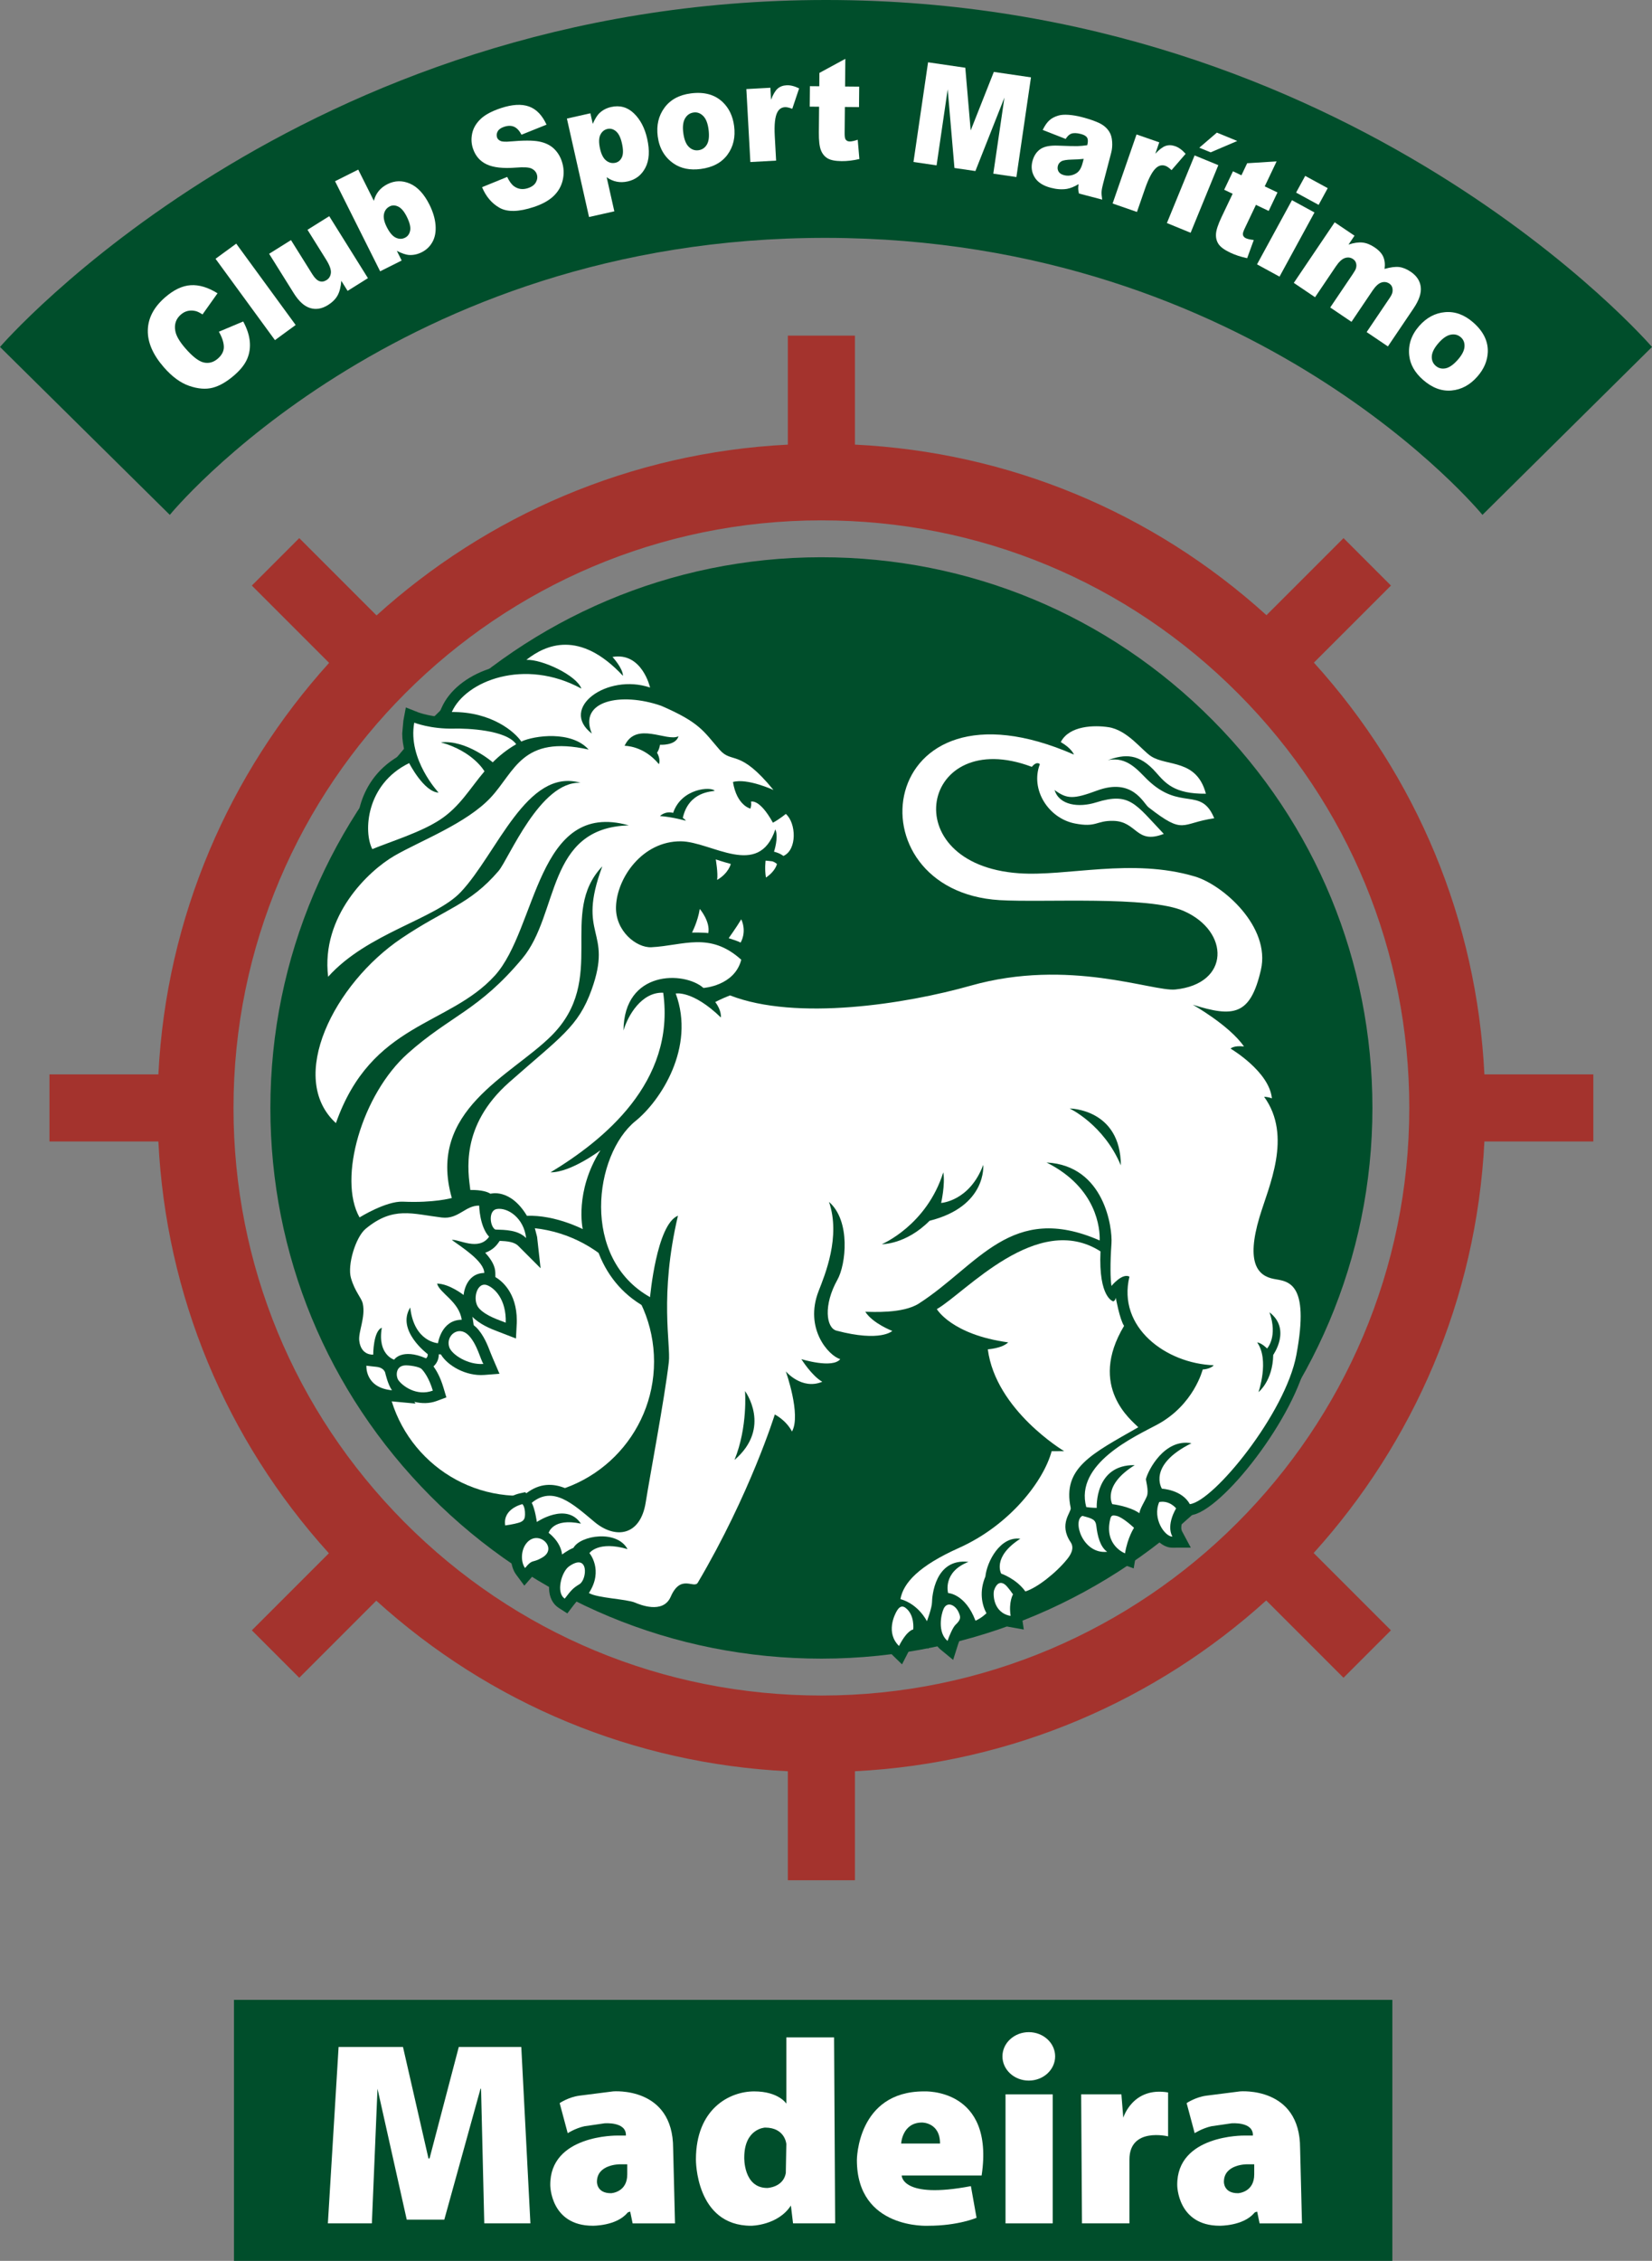 <?xml version="1.0" encoding="utf-8"?>
<!-- Generator: Adobe Illustrator 13.0.2, SVG Export Plug-In . SVG Version: 6.00 Build 14948)  -->
<!DOCTYPE svg PUBLIC "-//W3C//DTD SVG 1.0//EN" "http://www.w3.org/TR/2001/REC-SVG-20010904/DTD/svg10.dtd">
<svg version="1.0" id="Ebene_1" xmlns="http://www.w3.org/2000/svg" xmlns:xlink="http://www.w3.org/1999/xlink" x="0px" y="0px"
	 width="410.298px" height="561.259px" viewBox="0 0 410.298 561.259" enable-background="new 0 0 410.298 561.259"
	 xml:space="preserve">
<rect x="0" y="0" width="410.298" height="561.259" fill="#808080" stroke="none"/>
<path fill-rule="evenodd" clip-rule="evenodd" fill="#004E2B" d="M67.153,275.104c-0.029-75.379,61.336-136.733,136.796-136.768
	c36.782-0.015,71.303,14.341,97.21,40.425c25.585,25.761,39.683,59.934,39.7,96.223c0.026,75.379-61.339,136.733-136.799,136.768
	c-36.781,0.015-71.303-14.341-97.21-40.424C81.267,345.564,67.167,311.395,67.153,275.104L67.153,275.104z"/>
<polygon fill-rule="evenodd" clip-rule="evenodd" fill="#004E2B" points="345.81,561.259 345.81,496.46 58.11,496.46 58.11,561.259 
	345.81,561.259 "/>
<path fill-rule="evenodd" clip-rule="evenodd" fill="#004E2B" d="M205.217,59.051C98.421,58.916,42.174,127.816,42.174,127.816
	L0,86.134C0,86.134,74.297-0.041,205.217,0c130.919,0.042,205.081,86.134,205.081,86.134l-42.108,41.682
	C368.19,127.816,312.01,59.187,205.217,59.051L205.217,59.051z"/>
<path fill-rule="evenodd" clip-rule="evenodd" fill="#FFFFFF" d="M162.442,338.017c0-18.401-14.917-33.319-33.319-33.319
	c-18.401,0-33.319,14.918-33.319,33.319s14.918,33.319,33.319,33.319C147.526,371.336,162.442,356.418,162.442,338.017
	L162.442,338.017z"/>
<path fill-rule="evenodd" clip-rule="evenodd" fill="#004E2B" d="M129.029,161.656c0,0-4.541,3.599-4.632,3.671
	c-0.022-0.018-0.237,0.028-0.237,0.028l-2.723,0.69c-5.593,1.897-9.87,5.396-11.735,9.598c0,0-0.791,1.781-1.008,2.272
	c-2.93-0.366-4.774-1.061-4.792-1.068l-3.105-1.223l-0.614,3.275c0,0.003-0.287,3.171-0.287,3.171c0,1.501,0.236,3.057,0.687,4.819
	c-0.075,0.035-0.164,0.081-0.164,0.081c-6.605,3.209-9.458,8.353-10.689,12.101c-0.697,2.124-1.052,4.307-1.052,6.483
	c0,2.499,0.495,4.872,1.358,6.516c0,0,1.008,1.915,1.062,2.019c-4.787,4.198-12.543,12.896-12.543,25.223l0.214,3.502l0.732,6.004
	l4.042-4.501c0.841-0.938,1.827-1.852,2.949-2.786c-6.193,7.459-10.25,15.911-10.799,23.313l-0.069,1.843
	c0,5.694,2.058,10.586,5.95,14.15l3.067,2.808l1.381-3.923c1.745-4.958,4.094-9.037,7.056-12.586
	c-5.174,7.696-8.555,17.438-8.555,25.854c0,4.225,0.801,7.784,2.379,10.579c0,0,0.461,0.82,0.64,1.137
	c-2.008,2.877-3.335,7.321-3.335,10.758c0,0.952,0.101,1.819,0.313,2.558c0.687,2.358,1.605,3.905,2.276,5.033l0.665,1.274
	c0.056,0.281,0.081,0.586,0.081,0.905c0,1.075-0.278,2.32-0.548,3.536c-0.281,1.26-0.543,2.432-0.543,3.586
	c0,0.272,0.015,0.545,0.045,0.814c0.205,1.699,0.87,3.056,1.91,4.096c-0.026,0.264-0.145,1.538-0.145,1.538
	c-0.01,0.132-0.016,0.275-0.016,0.425c0,2.528,1.522,7.96,8.855,8.637l6.12,0.568c0,0-0.16-0.217-0.318-0.431
	c1.868,0.437,3.729,0.457,5.544-0.208l2.421-0.894l-0.741-2.47c-0.763-2.558-1.714-4.187-2.457-5.227
	c0.823-0.75,1.308-1.79,1.308-2.895c0,0-0.009-0.079-0.012-0.103c0.226,0.009,0.372,0.018,0.536,0.023
	c1.641,2.78,6.22,5.446,10.781,5.098l3.775-0.29l-1.708-3.97l-0.521-1.269c-0.661-1.737-1.667-4.383-3.529-6.272
	c-0.001,0-0.445-0.384-0.649-0.56c-0.041-0.278-0.256-1.743-0.256-1.743s-0.041-0.146-0.101-0.354
	c1.881,1.898,4.532,2.988,6.362,3.671l4.494,1.737l0.199-3.838c0.006-0.199,0.01-0.398,0.01-0.589c0-7.008-3.812-9.935-5.325-10.825
	c-0.003-0.331-0.013-1.069-0.013-1.069c-0.022-1.605-0.917-3.24-2.512-4.963c1.285-0.469,2.372-1.213,3.205-2.391
	c0,0,0.242-0.337,0.401-0.565c1.86,0.079,3.605,0.249,4.608,1.251l5.539,5.543l-0.864-7.787c0,0-0.387-1.491-0.624-2.402
	c5.439,0.331,10.474,2.81,10.692,2.921c0,0,4.601,2.379,4.853,2.508c2.13,6.179,6.127,11.168,11.791,14.332
	c0,0,2.477,1.392,2.862,1.605c0.021,0.51,0.286,7.137,0.286,7.137l0.126,4.729c-0.706,6.021-2.566,16.547-4.062,25.005l-1.657,9.609
	c-0.422,2.678-1.422,4.441-2.82,4.963c-1.449,0.548-3.476-0.103-5.424-1.734l-0.778-0.653c-5.032-4.23-11.278-9.413-17.906-4.374
	c-0.073-0.059-0.322-0.255-0.322-0.255l-1.271,0.281c-2.574,0.568-7.225,3.053-6.387,8.394l0.415,2.648l2.656-0.349
	c1.412-0.185,2.725-0.48,3.68-0.768c-0.199,0.167-0.48,0.255-0.652,0.445c-1.355,1.509-1.95,3.507-1.95,5.405
	c0,1.685,0.469,3.29,1.288,4.395l2.035,2.748c0,0,2.502-2.874,2.503-2.874s0.639-0.642,0.639-0.642l2.804-1.166
	c0.038-0.021,0.866-0.771,1.362-1.228c0.092,0.088,0.196,0.185,0.196,0.185s0.286,0.164,0.565,0.331
	c-1.144,1.635-1.929,3.894-1.929,5.915c0,0.059,0,0.114,0.001,0.17c0.044,2.156,0.902,3.873,2.414,4.84l2.127,1.359l1.532-2.007
	c0,0,0.769-0.952,1.166-1.444c0.419,0.252,1.232,0.741,1.232,0.741c1.542,0.929,4.015,1.324,7.611,1.813
	c1.522,0.208,3.605,0.489,4.192,0.741c5.922,2.514,10.579,1.436,12.458-2.889c0.763-1.767,0.981-1.729,2.023-1.553
	c0.891,0.152,3.253,0.551,4.553-1.646c9.76-16.541,15.696-31.863,18.029-38.408c0.274,0.378,0.551,0.759,0.551,0.759l2.332,4.488
	l2.495-4.4c0.728-1.28,1.097-3.015,1.097-5.159c0-1.597-0.245-3.434-0.694-5.613c2.01,0.466,3.921,0.387,5.799-0.398l5.169-2.168
	c0,0-3.138-1.772-4.132-2.338c1.981-0.196,3.575-0.765,4.504-1.922l2.59-3.223l-3.971-1.14c-0.31-0.088-1.054-0.75-1.843-1.652
	c12.734,3.196,15.945-0.68,16.267-1.143l1.995-2.874c0,0-2.306-0.888-2.88-1.11c2.763-0.384,5.071-1.014,6.715-2.074
	c0,0,0.129-0.088,0.24-0.164c0.17,0.296,0.352,0.609,0.352,0.609c0.026,0.05,2.938,4.904,12.179,7.869
	c0.044,0.352,0.138,1.084,0.138,1.084c1.485,11.446,10.512,20.016,15.932,24.217c0,0.003-0.006,0.026-0.006,0.026
	c-1.857,6.932-10.028,17.077-21.516,22.219c-9.993,4.474-15.103,9.152-16.087,14.725l-0.302,1.717
	c0.012-0.097-0.138,0.103-0.138,0.103c-0.844,1.33-1.743,3.612-1.743,6.026c0,2.449,0.879,4.547,2.613,6.237l2.669,2.599
	l1.696-3.316c1.087-2.13,1.819-2.675,1.916-2.739c0.469-0.1,1.271-0.272,1.271-0.272s0.129-0.416,0.152-0.483
	c0.442,0.905,1.456,2.968,1.456,2.968s0.759-1.98,1.099-2.859c0.445,1.195,1.055,2.247,1.966,3l3.141,2.59l1.23-3.876
	c0.352-1.119,1.081-2.631,1.318-2.912c-0.021,0.023,0.413-0.516,0.794-0.987c0.22,0.58,0.633,1.682,0.633,1.682l2.625-1.102
	c1.916-0.8,3.431-2.262,3.595-2.423c0,0,0.091-0.085,0.17-0.167c0.999,0.791,2.133,1.348,3.425,1.576l3.759,0.665l-0.563-3.776
	c-0.076-0.527-0.111-0.999-0.111-1.409c0-0.548,0.094-0.791,0.164-1.131c0.05-0.015,1.679-0.501,1.679-0.501
	c3.721-1.113,8.994-5.505,11.745-8.936c0.776-0.97,1.251-1.937,1.547-2.892c1.415,1.228,3.563,2.417,6.548,2.083
	c0,0,1.954-0.217,2.186-0.243c0.226,0.108,0.976,0.475,0.976,0.475l3.123,1.163l0.548-3.284c0.545-3.272,1.808-5.247,1.816-5.268
	c0,0,0.284-0.425,0.51-0.768c0.012,0.009,0.674,0.469,0.674,0.469s0.188-1.424,0.272-2.071c0.287,0.894,0.445,1.834,0.97,2.628
	c1.33,2.007,3.085,3.155,4.822,3.149l4.57-0.012l-2.156-4.031c-0.624-1.169,0.313-3.404,0.838-4.248l-0.158,0.393l1.538-0.176
	c7.559-0.855,26.077-24.463,28.849-39.246c0.753-4.002,1.119-7.301,1.119-10.084c0-3.709-0.662-6.463-2.019-8.414
	c-1.91-2.745-4.582-3.205-6.354-3.51l-0.519-0.091c-1.395-0.267-1.887-0.794-2.18-1.277c-0.419-0.688-0.633-1.72-0.633-3.053
	c0-1.934,0.454-4.459,1.359-7.5l1.151-3.545c1.562-4.626,3.507-10.389,3.507-16.222c0-2.875-0.545-5.666-1.617-8.294
	c0.032,0.195,0.152-2.43,0.152-2.43c-0.305-3.155-2.071-6.281-5.118-9.363c0.035,0.006,1.181,0.144,1.181,0.144l-3.472-5.021
	c-1.031-1.491-2.569-3.069-4.535-4.765c1.031-0.193,2.033-0.393,2.789-0.826c3.047-1.745,4.951-5.109,6.363-11.254l0.413-3.608
	c0-11.49-11.988-20.821-18.694-22.818c-10.603-3.154-21.19-2.247-30.536-1.449c-4.992,0.426-9.703,0.828-13.767,0.539
	c-8.974-0.633-15.311-4.187-17.382-9.753c-1.324-3.548-0.536-7.355,2.054-9.93c3.627-3.611,9.814-4.141,17.004-1.528
	c-0.018,0.113-0.067,0.423-0.067,0.423c0,2.275,0.601,4.564,1.737,6.617c2.065,3.731,5.728,6.438,9.8,7.244
	c3.832,0.759,5.566,0.264,7.096-0.174c0.006-0.001,2.959-0.419,2.959-0.419c1.623,0.04,2.405,0.655,3.592,1.585
	c1.813,1.427,4.553,3.583,9.99,1.462l3.779-1.474c0,0-0.527-0.565-0.542-0.579c1.315,0.041,2.602-0.211,4.037-0.621l7.825-1.758
	l-1.017-3.023c-0.369-0.905-0.861-1.633-1.365-2.366c0.155-0.001,0.311-0.001,0.311-0.001l-0.908-3.417
	c-2.007-7.557-7.324-8.804-11.203-9.715c-1.403-0.328-2.728-0.639-3.574-1.182l-2.027-1.784c-2.309-2.197-5.487-5.219-9.636-5.848
	c-5.092-0.771-11.405,0.083-14.241,4.591c-14.121-4.679-26.001-3.447-33.454,3.523c-6.214,5.81-8.288,14.965-5.276,23.326
	c3.551,9.869,13.025,16.207,25.345,16.957c0.021,0,13.189,0.154,13.189,0.154c11.019-0.056,26.086-0.132,31.664,2.336
	c5.188,2.297,7.072,6.116,6.63,8.881c-0.454,2.877-3.428,4.872-7.945,5.336c-1.131,0.116-3.976-0.437-6.984-1.02
	c-9.721-1.881-25.983-5.029-44.294,0.154c-18.337,5.19-43.024,7.972-57.415,2.703c1.866-1.529,3.215-3.434,3.828-5.807l0.416-1.611
	l-1.236-1.115c0,0-0.126-0.107-0.25-0.212c0.221-0.192,0.442-0.384,0.442-0.384c0.633-0.943,1.31-2.625,1.31-4.667
	c0-1.188-0.23-2.496-0.832-3.853l-2.027-4.553c0,0-5.183,7.764-5.906,8.846c0.013-0.188,0.054-0.376,0.054-0.561
	c0-3.519-2.522-6.595-2.845-6.971c0,0-0.398-0.467-0.557-0.653c0.113-0.066,4.144-2.383,4.144-2.383
	c3.757-2.162,4.616-5.355,4.701-5.713c0,0,0.026-0.107,0.048-0.198c1.135,0.029,2.139-0.126,3.108-0.349
	c-0.016,0.311-0.038,0.601-0.038,0.964c0,0.85,0.057,1.819,0.231,2.799l0.732,4.119l3.489-2.309c3.259-2.156,3.857-4.84,3.913-5.137
	l0.007,0.012c2.177-0.957,3.667-3.13,4.09-5.962c0.519-3.483-0.636-7.216-2.807-9.079l-1.598-1.37l-1.932,1.332
	c0,0-0.407,0.278-0.725,0.494c-0.469-0.649-0.935-1.228-1.396-1.72c0.04-0.044,0.208-0.234,0.208-0.234l2.947-3.817l-0.229-0.281
	c-5.919-7.239-9.097-8.205-11.417-8.911c-1.044-0.316-1.395-0.423-2.039-1.165l-1.403-1.651c-3.07-3.659-5.102-6.078-14.033-9.945
	c-0.031-0.012-0.605-0.167-0.655-0.18c-0.101-0.441-0.549-2.442-0.549-2.442c-0.883-3.946-4.629-11.049-12.475-9.702
	c0,0-1.088,0.186-1.315,0.226C141.236,154.771,133.729,157.931,129.029,161.656L129.029,161.656z M157.976,230.618
	c-0.872-0.853-2.32-2.691-2.24-5.429c0.17-5.716,5.332-13.649,13.352-13.583c1.578,0.012,3.587,0.595,5.84,1.299
	c0.051,0.334,0.136,0.902,0.136,0.902c0.223,1.308,0.365,2.77,0.365,3.63c0,0.23-0.01,0.417-0.032,0.546
	c0,0-0.639,3.812-0.743,4.424c-0.942-1.106-2.641-3.1-2.641-3.1l-0.93,5.905c-0.4,2.54-1.518,4.764-1.645,5.008
	c0,0-0.523,0.989-0.684,1.296c-0.375,0.054-1.932,0.278-1.932,0.278l-5.208,0.612C160.595,232.458,159.119,231.738,157.976,230.618
	L157.976,230.618z"/>
<path fill-rule="evenodd" clip-rule="evenodd" fill="#FFFFFF" d="M120.324,191.484c-3.618,4.261-6.101,8.761-11.038,12.006
	c-4.796,3.154-12.309,5.439-16.816,7.299c-2.219-4.222-1.646-16.102,9.151-21.35c0,0,3.658,7.182,7.308,7.324
	c0,0-7.73-8.229-6.042-17.364c0,0,4.037,1.62,9.907,1.478c3.083-0.075,12.88,0.286,15.412,3.872
	c-2.35,1.365-4.222,2.892-5.827,4.496c0,0-6.508-5.648-12.895-4.957C117.587,186.53,120.324,191.484,120.324,191.484
	L120.324,191.484z"/>
<path fill-rule="evenodd" clip-rule="evenodd" fill="#FFFFFF" d="M232.674,324.983c7.093-4.061,24.935-24.384,40.646-14.332
	c-0.519,11.631,3.199,12.419,3.199,12.419c0.577-0.287,0.601-0.926,0.601-0.926s0.979,5.435,2.06,7.002
	c-9.097,15.179,1.995,23.552,3.533,25.166c-11.558,6.615-18.896,10.072-16.79,20.016c0.226,1.055-3.085,3.973-0.012,8.52
	c1.096,1.623-0.217,3.393-0.858,4.198c-2.698,3.363-7.494,7.157-10.392,8.021c-2.253-3.155-5.997-4.424-5.997-4.424
	s-2.341-4.099,4.746-8.654c-5.01-0.668-8.303,5.701-8.675,9.381c-1.559,3.691-0.891,6.999,0.267,9.114c0,0-1.254,1.233-2.73,1.849
	c-2.531-6.697-6.797-6.867-6.797-6.867s-1.459-5.2,5.063-7.731c-8.382-0.973-9.047,8.651-9.062,10.04
	c-0.012,1.389-1.266,4.69-1.266,4.69s-1.989-4.184-6.571-5.496c0.718-4.055,4.635-8.271,14.505-12.688
	c12.785-5.725,21.1-16.749,23.048-24.023c1.474-0.021,3.094-0.021,3.094-0.021s-16.98-10.116-18.949-25.277
	c0,0,3.492-0.199,5.063-1.717C236.331,331.323,232.674,324.983,232.674,324.983L232.674,324.983z"/>
<path fill-rule="evenodd" clip-rule="evenodd" fill="#FFFFFF" d="M177.776,213.353c0,0,0.598,3.501,0.333,5.084
	c2.846-1.636,3.397-3.962,3.397-3.962C179.416,213.902,177.776,213.353,177.776,213.353L177.776,213.353z"/>
<path fill-rule="evenodd" clip-rule="evenodd" fill="#FFFFFF" d="M190.15,213.652c0,0,0.967,0.073,1.616,0.163
	c0.639,0.16,1.203,0.661,1.203,0.661s-0.349,1.79-2.733,3.369C189.864,215.764,190.15,213.652,190.15,213.652L190.15,213.652z"/>
<path fill-rule="evenodd" clip-rule="evenodd" fill="#FFFFFF" d="M171.866,231.507c0,0,3.221-0.038,4.044,0.142
	c0.571-2.861-2.111-6.01-2.111-6.01C173.298,228.823,171.866,231.507,171.866,231.507L171.866,231.507z"/>
<path fill-rule="evenodd" clip-rule="evenodd" fill="#FFFFFF" d="M180.974,232.904c0,0,2.665,0.822,2.95,1.107
	c0,0,1.646-2.505,0.18-5.796C182.852,230.291,180.974,232.904,180.974,232.904L180.974,232.904z"/>
<path fill-rule="evenodd" clip-rule="evenodd" fill="#FFFFFF" d="M119.01,299.29c-3.498-0.05-5.145,3.457-9.294,2.956
	c-7.327-0.885-12.064-2.865-18.892,2.792c-2.505,2.074-4.589,9.018-3.662,12.217c1.015,3.495,2.634,4.913,2.946,6.39
	c0.716,3.363-1.151,6.952-0.88,9.199c0.451,3.753,3.466,3.437,3.466,3.437s-0.009-5.839,2.133-6.674
	c-1.14,6.703,3.063,7.928,3.063,7.928s1.879-2.941,7.929-0.331c0.535-0.466,0.4-1.055,0.4-1.055s-7.881-5.851-4.332-11.561
	c0.959,8.572,6.899,8.859,6.899,8.859s0.787-5.798,5.893-5.818c-0.669-4.559-5.464-6.563-6.129-8.985
	c3.098,0.062,6.595,2.839,6.595,2.839s0.368-5.353,5.131-5.481c-0.041-2.877-5.48-6.313-8.063-8.191
	c1.652-0.267,6.662,2.88,9.262-0.791C119.09,304.463,119.01,299.29,119.01,299.29L119.01,299.29z"/>
<path fill-rule="evenodd" clip-rule="evenodd" fill="#FFFFFF" d="M91.002,339.028c0,0-0.429,5.476,6.353,6.103
	c-1.022-1.38-1.666-4.277-1.666-4.277s-0.215-1.324-2.183-1.538C92.647,339.245,91.002,339.028,91.002,339.028L91.002,339.028z"/>
<path fill-rule="evenodd" clip-rule="evenodd" fill="#FFFFFF" d="M104.706,339.851c-0.608-0.606-3.146-0.967-4.15-0.894
	c-2.398,0.179-2.228,2.751-1.646,3.612c0.967,1.433,4.509,4.151,8.588,2.648C106.567,342.107,105.315,340.46,104.706,339.851
	L104.706,339.851z"/>
<path fill-rule="evenodd" clip-rule="evenodd" fill="#FFFFFF" d="M111.576,334.414c0.608,1.86,4.652,4.471,8.499,4.178
	c-0.699-0.888-1.522-4.896-3.729-7.134C113.88,328.958,110.643,331.557,111.576,334.414L111.576,334.414z"/>
<path fill-rule="evenodd" clip-rule="evenodd" fill="#FFFFFF" d="M121.022,319.062c-2.612-1.014-3.809,3.709-2.076,5.689
	c1.753,2.004,5.26,3.006,6.659,3.601C125.78,322.499,122.776,319.742,121.022,319.062L121.022,319.062z"/>
<path fill-rule="evenodd" clip-rule="evenodd" fill="#FFFFFF" d="M123.384,300.133c-2.146,0.36-1.717,4.365-0.376,5.101
	c2.594,0.088,5.635,0.088,7.663,2.115C130.11,302.319,126.066,299.688,123.384,300.133L123.384,300.133z"/>
<path fill-rule="evenodd" clip-rule="evenodd" fill="#FFFFFF" d="M268.821,376.311c-2.531,1.242,0.097,9.589,6.164,8.915
	c-1.775-1.233-2.414-3.993-2.684-6.337C272.111,377.216,271.396,376.982,268.821,376.311L268.821,376.311z"/>
<path fill-rule="evenodd" clip-rule="evenodd" fill="#FFFFFF" d="M281.65,379.282c0,0-2.766-2.637-4.339-2.971
	c-1.043-0.22-1.345-0.126-1.573,0.812c-1.576,6.536,3.674,8.493,3.674,8.493C280.08,381.608,281.65,379.282,281.65,379.282
	L281.65,379.282z"/>
<path fill-rule="evenodd" clip-rule="evenodd" fill="#FFFFFF" d="M292.106,374.457c0,0-1.579-2.057-4.195-1.585
	c-1.772,4.157,1.424,8.593,3.267,8.587C289.572,378.458,292.106,374.457,292.106,374.457L292.106,374.457z"/>
<path fill-rule="evenodd" clip-rule="evenodd" fill="#FFFFFF" d="M226.812,404.512c0,0,0.442-3.618-1.919-5.373
	c-0.727-0.539-1.397-0.428-2.077,0.645c-0.68,1.075-2.862,5.581,0.466,8.824C225.321,404.615,226.812,404.512,226.812,404.512
	L226.812,404.512z"/>
<path fill-rule="evenodd" clip-rule="evenodd" fill="#FFFFFF" d="M235.34,407.354c0.357-1.128,1.315-3.372,1.969-3.993
	c1.395-1.321,1.324-1.896,0.785-3.111c-0.8-1.819-2.824-2.792-3.721-0.894C233.706,400.774,232.8,405.259,235.34,407.354
	L235.34,407.354z"/>
<path fill-rule="evenodd" clip-rule="evenodd" fill="#FFFFFF" d="M251.597,395.793c0,0-1.283-1.872-1.98-2.414
	c-1.146-0.894-2.147-0.322-2.719,1.395c-0.264,0.8-0.357,5.581,4.102,6.372C250.475,397.636,251.597,395.793,251.597,395.793
	L251.597,395.793z"/>
<path fill-rule="evenodd" clip-rule="evenodd" fill="#FFFFFF" d="M129.737,373.402c0,0-4.922,1.084-4.264,5.285
	c1.739-0.229,3.262-0.601,3.743-0.8c1.039-0.431,1.167-1.11,1.181-1.898C130.433,373.95,129.737,373.402,129.737,373.402
	L129.737,373.402z"/>
<path fill-rule="evenodd" clip-rule="evenodd" fill="#FFFFFF" d="M130.403,389.257c-1.08-1.459-1.116-4.535,0.494-6.325
	c2.919-3.243,7.658,1.359,3.901,3.65c-1.712,1.043-2.291,0.858-2.934,1.251C131.219,388.226,130.755,388.871,130.403,389.257
	L130.403,389.257z"/>
<path fill-rule="evenodd" clip-rule="evenodd" fill="#FFFFFF" d="M140.263,396.851c-2.246-1.433-0.814-6.691,1.083-8.016
	c4.937-3.448,4.509,3.255,2.577,4.436C142.381,394.211,141.989,394.595,140.263,396.851L140.263,396.851z"/>
<path fill-rule="evenodd" clip-rule="evenodd" fill="#FFFFFF" d="M195.166,202.055c0,0-1.437,1.22-3.198,2.18
	c-3.391-6.113-5.464-5.218-5.464-5.218c0.212,0.823-0.133,1.717-0.133,1.717s-3.376-0.75-4.33-6.604
	c3.53-1.017,10.062,1.979,10.062,1.979c-8.536-10.438-10.247-6.381-13.402-10.009c-3.99-4.588-4.866-6.727-14.455-10.876
	c-10.009-3.5-20.684-1.277-17.251,6.883c-8.225-6.312,3.797-15.041,14.458-11.427c0,0-1.986-8.856-9.33-7.595
	c0,0,2.571,2.773,2.6,4.689c-10.753-11.537-19.245-7.721-23.987-3.964c3.883-0.18,12.47,3.828,13.66,7.137
	c-14.07-7.673-28.74-1.948-32.183,5.811c9.955-0.103,15.751,5.049,17.257,7.332c3.217-1.496,12.448-2.783,16.723,1.983
	c-16.583-3.693-18.3,5.467-24.312,11.908c-6.012,6.439-17.461,10.733-23.902,14.455c-6.441,3.721-18.319,14.956-16.482,30.045
	c9.756-10.866,26.52-14.256,32.915-21.003c9.044-9.543,16.415-31.012,29.783-27.149c-10.053-0.5-17.833,18.929-20.382,21.899
	c-7.228,8.421-13.012,9.236-24.117,16.723C83,244.207,71.168,267.584,83.43,278.81c8.824-25.061,27.999-24.015,39.453-36.605
	c10.591-11.641,10.317-43.772,33.299-37.307c-20.609,0.571-17.234,21.99-26.445,33.025c-10.862,13.012-17.874,14.156-28.466,23.603
	c-11.364,10.138-17.413,31.058-11.974,40.696c0,0,6.584-4.104,10.781-3.911c7.742,0.352,12.139-0.911,12.139-0.911
	c-6.224-21.8,14.684-30.268,24.715-40.254c14.146-14.083,1.551-30.4,12.659-42.078c-6.527,17.547,2.774,15.543-2.665,30.649
	c-3.319,9.214-7.702,11.685-20.465,22.964c-12.309,10.878-10.181,22.375-9.646,26.738c0,0,3.3-0.164,4.997,0.923
	c0,0,4.887-1.468,9.062,5.481c6.989-0.27,13.857,3.302,13.857,3.302s-2.098-9.296,4.395-19.579c0,0-7.32,5.528-12.393,5.484
	c13.058-7.893,31.09-22.349,27.983-44.587c-5.336-0.231-8.771,5.635-9.86,9.379c0.086-15.05,15.114-14.764,19.854-10.567
	c0,0,7.711-0.475,9.394-7.003c-7.837-7.069-14.402-3.501-22.321-3.103c-3.693,0.185-8.972-4-8.792-10.042
	c0.212-7.173,6.564-16.329,16.121-16.251c7.585,0.06,19.321,9.445,23.455-2.972c0.876,1.97-0.333,5.55-0.333,5.55
	s1.351,0.284,2.332,1.056C198.031,210.971,197.748,204.271,195.166,202.055L195.166,202.055z M163.651,189.705
	c-3.794-4.652-8.528-4.559-8.528-4.559c2.874-6.201,10.459-0.905,13.392-2.376c-0.691,2.392-4.598,2.112-4.598,2.112
	s-0.101,1.028-0.731,1.982C163.185,186.864,164.15,188.439,163.651,189.705L163.651,189.705z M169.581,203.048
	c0.438,0.227,0.771,0.706,0.771,0.706s-3.338-0.955-6.435-1.17c0,0,1.236-1.311,3.267-0.792c2.071-6.148,9.467-6.579,10.327-5.481
	C176.889,196.548,171.067,196.406,169.581,203.048L169.581,203.048z"/>
<path fill-rule="evenodd" clip-rule="evenodd" fill="#FFFFFF" d="M316.384,317.489c-3.955-0.753-6.964-3.911-3.577-15.313
	c2.265-7.623,8.253-20.088,1.157-29.902c0,0,0.996,0,1.931,0.396c-0.656-6.705-10.263-12.352-10.263-12.352s0.732-0.842,3.331-0.529
	c-3.647-5.273-12.724-10.371-12.724-10.371c10.125,3.188,14.312,2.708,16.925-8.653c2.458-10.677-9.416-21.103-16.389-23.175
	c-15.721-4.677-31.752,0.041-43.711-0.803c-31.213-2.203-24.272-36.768,3.199-26.421c1.295-1.545,1.998-0.661,1.998-0.661
	c-2.42,6.343,2.159,13.428,8.672,14.716c5.452,1.08,5.279-0.747,9.589-0.643c5.941,0.142,5.584,5.94,12.519,3.233
	c-7.078-7.455-8.429-10.437-16.811-7.813c-4.307,1.349-9.161,0.716-10.307-3.076c3.079,2.29,4.723,2.29,10.521,0.142
	c8.859-3.281,11.52,3.146,12.809,4.151c9.018,7.012,7.872,3.936,16.318,2.719c-3.293-8.016-8.373-1.645-16.603-9.589
	c-2.259-2.18-5.01-5.868-9.85-4.831c4.266-1.538,7.772-1.753,11.994,3.041c2.323,2.635,4.509,5.369,12.39,5.284
	c-2.297-8.647-9.598-6.715-13.605-9.29c-2.288-1.474-5.868-6.513-10.591-7.228c-3.483-0.529-9.732-0.429-11.848,3.7
	c2.76,1.595,3.267,3.105,3.267,3.105c-49.526-21.691-56.109,33.841-18.469,36.13c10.86,0.661,37.069-1.144,45.8,2.72
	c11.399,5.045,11.493,18.066-2.147,19.465c-5.581,0.571-26.452-7.849-50.81-0.955c-16.119,4.563-43.364,8.827-59.793,2.42
	c-2.128,0.825-3.665,1.652-3.665,1.652c1.632,2.13,1.4,3.829,1.4,3.829c-7.037-6.816-11.219-5.946-11.219-5.946
	c4.961,13.406-3.814,26.67-9.968,31.641c-10.329,8.345-13.695,34.053,3.598,43.727c0,0,1.601-18.07,6.929-20.209
	c-4.66,19.793-1.758,31.969-2.265,36.328c-1.061,9.129-4.712,28.295-5.736,34.796c-1.336,8.493-7.632,9.158-12.721,4.904
	c-5.421-4.538-10.321-9.103-15.59-4.758c0.832,1.57,1.266,4.758,1.266,4.758s7.343-4.998,10.945,0.416
	c-7.037-1.503-8.014,2.291-8.014,2.291s2.981,2.121,3.333,5.35c-0.064,0.111,1.318-1.034,2.82-1.629
	c1.742-3.126,10.806-4.559,13.437,0.311c-7.305-2.147-9.461,0.987-9.461,0.987s3.587,4.21-0.133,9.911
	c2.098,1.266,9.36,1.485,11.459,2.379c1.087,0.463,6.955,2.941,8.862-1.456c2.496-5.754,5.77-1.875,6.731-3.501
	c13.021-22.061,19.119-41.745,19.119-41.745s2.776,1.365,4.266,4.228c2.326-4.104-1.532-14.93-1.532-14.93s3.954,4.717,9.062,2.578
	c-2.626-1.485-5.197-5.616-5.197-5.616s7.723,2.414,9.66,0c-2.891-0.832-8.998-7.605-5.373-16.907
	c1.559-3.999,5.535-13.503,2.575-22.131c5.439,4.717,4.206,15.56,2.1,19.315c-3.53,6.296-2.824,11.977-0.235,12.656
	c11.016,2.897,13.857,0.064,13.857,0.064s-4.846-1.846-6.706-4.752c1.576,0,9.305,0.524,13.313-2.054
	c14.745-9.478,22.898-25.283,44.9-15.65c0.103-2.818-0.627-13.069-13.195-19.356c14.476,0.753,16.383,16.403,16.125,20.08
	c-0.346,4.878-0.302,8.836,0,10.567c0,0,2.646-3.275,4.462-2.312c-3.059,12.586,9.059,21.557,20.924,21.999
	c-0.779,0.964-2.733,1.055-2.733,1.055s-2.165,8.807-11.373,13.723c-5.481,2.927-20.467,9.659-17.543,20.429
	c1.333,0.199,2.599,0.199,2.599,0.199s-0.586-10.755,9.434-10.611c-8.159,5.083-5.569,9.686-5.569,9.686s4.21,0.478,6.732,2.244
	c0.161-1.236,1.342-2.912,1.863-4.225c0.527-1.318-0.308-3.984-0.237-4.269c0.542-2.156,4.582-10.09,11.309-8.874
	c-11.092,5.511-7.339,11.291-7.339,11.291s4.978,0.229,6.926,3.832c5.9-0.668,23.742-22.521,26.461-37.02
	C325.411,318.016,319.733,318.125,316.384,317.489L316.384,317.489z M182.421,362.43c3.34-8.206,2.616-17.104,2.616-17.104
	S191.773,354.415,182.421,362.43L182.421,362.43z M230.875,303.054c-5.897,5.941-11.859,5.813-11.859,5.813
	s11.115-4.644,15.261-17.836c0.527,2.985-0.533,7.597-0.533,7.597s7.072-0.413,10.456-9.445
	C244.2,289.182,245.205,299.457,230.875,303.054L230.875,303.054z M265.657,275.18c0,0,12.656,0.04,12.727,14.134
	C274.115,279.132,265.657,275.18,265.657,275.18L265.657,275.18z M316.226,336.344c-0.129,6.524-3.662,9.246-3.662,9.246
	s2.771-7.969-0.334-12.349c1.198,0.179,2.464,1.518,2.464,1.518s2.742-2.862,0.604-8.982
	C320.773,329.987,316.226,336.344,316.226,336.344L316.226,336.344z"/>
<path fill-rule="evenodd" clip-rule="evenodd" fill="#A4332D" d="M395.729,283.373v-16.658h-27.056
	c-1.887-38.13-16.711-73.91-42.346-102.217l19.134-19.132l-11.777-11.779l-19.137,19.134
	c-28.31-25.645-64.049-40.463-102.214-42.347V83.32h-16.658v27.059c-39.196,1.961-74.821,17.676-102.155,42.4l-19.194-19.192
	l-11.78,11.779l19.192,19.192c-24.725,27.334-40.441,62.965-42.401,102.157H12.283v16.658h27.051
	c1.887,38.13,16.711,73.91,42.346,102.217l-19.132,19.134L74.326,416.5l19.134-19.134c28.308,25.646,64.05,40.462,102.215,42.346
	v27.053h16.658v-27.059c39.196-1.963,74.821-17.675,102.152-42.398l19.198,19.192l11.777-11.777l-19.192-19.192
	c24.729-27.337,40.441-62.968,42.404-102.158H395.729L395.729,283.373z M204.063,420.91c-39.24,0.018-76.071-15.302-103.711-43.128
	c-27.3-27.486-42.343-63.949-42.359-102.674c-0.032-80.43,65.442-145.896,145.951-145.931c39.242-0.018,76.074,15.3,103.712,43.128
	c27.299,27.488,42.343,63.951,42.36,102.675C350.049,355.408,284.574,420.875,204.063,420.91L204.063,420.91z"/>
<path fill-rule="evenodd" clip-rule="evenodd" fill="#FFFFFF" d="M54.36,82.349l6.042-2.542c0.929,1.709,1.472,3.338,1.63,4.89
	s-0.053,3.007-0.631,4.37c-0.577,1.362-1.638,2.716-3.182,4.058c-1.888,1.644-3.688,2.684-5.398,3.126
	c-1.711,0.442-3.653,0.289-5.826-0.458s-4.276-2.291-6.313-4.633c-2.717-3.122-4.042-6.185-3.971-9.192
	c0.069-3.004,1.493-5.717,4.271-8.136c2.181-1.897,4.314-2.908,6.4-3.031c2.084-0.126,4.299,0.545,6.643,2.007l-3.731,5.253
	c-0.662-0.432-1.197-0.702-1.608-0.812c-0.687-0.183-1.352-0.207-1.994-0.07c-0.642,0.138-1.233,0.441-1.774,0.911
	c-1.207,1.052-1.671,2.389-1.39,4.011c0.195,1.214,1.028,2.665,2.498,4.354c1.818,2.089,3.356,3.27,4.613,3.539
	s2.41-0.053,3.461-0.97c1.02-0.885,1.516-1.868,1.494-2.949C55.569,84.993,55.16,83.752,54.36,82.349L54.36,82.349z"/>
<polygon fill-rule="evenodd" clip-rule="evenodd" fill="#FFFFFF" points="53.53,64.244 58.671,60.485 73.43,80.678 68.288,84.437 
	53.53,64.244 "/>
<path fill-rule="evenodd" clip-rule="evenodd" fill="#FFFFFF" d="M91.384,69.051l-5.052,3.16l-1.564-2.502
	c-0.114,1.494-0.417,2.697-0.91,3.608s-1.299,1.718-2.42,2.42c-1.488,0.93-2.959,1.175-4.411,0.735
	c-1.452-0.441-2.808-1.668-4.069-3.686l-6.117-9.784l5.43-3.396l5.281,8.445c0.602,0.964,1.194,1.545,1.777,1.743
	c0.582,0.199,1.169,0.114,1.759-0.255c0.649-0.406,1.012-1.009,1.091-1.808c0.079-0.801-0.319-1.901-1.192-3.299l-4.62-7.387
	l5.401-3.376L91.384,69.051L91.384,69.051z"/>
<path fill-rule="evenodd" clip-rule="evenodd" fill="#FFFFFF" d="M95.367,53.121c0.185-0.875,0.668-1.506,1.449-1.897
	c0.646-0.325,1.348-0.3,2.105,0.07c0.757,0.369,1.456,1.197,2.098,2.476c0.728,1.453,1.011,2.603,0.851,3.453
	c-0.158,0.848-0.582,1.444-1.27,1.789c-0.738,0.371-1.507,0.366-2.31-0.015c-0.8-0.381-1.548-1.267-2.246-2.66
	C95.407,55.068,95.183,53.996,95.367,53.121L95.367,53.121z M94.415,67.352l5.347-2.678l-1.203-2.401
	c1.236,0.636,2.263,0.979,3.079,1.027c1.059,0.053,2.089-0.173,3.091-0.674c1.173-0.587,2.073-1.455,2.7-2.6
	c0.624-1.146,0.872-2.528,0.744-4.15c-0.129-1.62-0.637-3.315-1.522-5.083c-1.329-2.653-2.943-4.39-4.841-5.213
	c-1.9-0.822-3.757-0.779-5.574,0.132c-0.888,0.444-1.611,1.011-2.174,1.699c-0.561,0.688-0.964,1.501-1.21,2.439l-3.88-7.746
	l-5.757,2.886L94.415,67.352L94.415,67.352z"/>
<path fill-rule="evenodd" clip-rule="evenodd" fill="#FFFFFF" d="M119.726,46.468l6.243-2.546c0.514,1.091,1.083,1.865,1.701,2.32
	c1.021,0.732,2.175,0.885,3.461,0.461c0.962-0.319,1.623-0.81,1.979-1.472c0.357-0.664,0.428-1.32,0.215-1.969
	c-0.205-0.617-0.633-1.087-1.286-1.411c-0.655-0.324-1.956-0.404-3.902-0.242c-3.188,0.248-5.607-0.021-7.255-0.807
	c-1.671-0.778-2.813-2.098-3.426-3.958c-0.403-1.222-0.458-2.481-0.17-3.781c0.29-1.301,0.987-2.477,2.09-3.529
	c1.1-1.052,2.786-1.953,5.055-2.701c2.776-0.916,5.083-1.052,6.918-0.407c1.837,0.645,3.3,2.149,4.392,4.518l-6.22,2.499
	c-0.526-1.011-1.138-1.668-1.84-1.976c-0.699-0.306-1.526-0.305-2.477,0.01c-0.779,0.256-1.308,0.631-1.588,1.125
	c-0.28,0.495-0.334,1.002-0.164,1.521c0.126,0.379,0.406,0.665,0.842,0.855c0.419,0.211,1.266,0.255,2.544,0.133
	c3.177-0.281,5.517-0.277,7.02,0.012c1.504,0.29,2.72,0.861,3.649,1.717c0.929,0.857,1.608,1.932,2.036,3.229
	c0.502,1.525,0.579,3.054,0.23,4.597c-0.347,1.54-1.107,2.871-2.276,3.993c-1.172,1.124-2.813,2.033-4.932,2.732
	c-3.708,1.223-6.53,1.292-8.47,0.208C122.158,50.514,120.7,48.804,119.726,46.468L119.726,46.468z"/>
<path fill-rule="evenodd" clip-rule="evenodd" fill="#FFFFFF" d="M149.101,33.476c0.387-0.797,0.979-1.285,1.772-1.463
	c0.751-0.168,1.458,0.025,2.118,0.58c0.659,0.554,1.15,1.545,1.471,2.972c0.349,1.548,0.349,2.701,0.001,3.46
	c-0.349,0.759-0.886,1.219-1.613,1.381c-0.831,0.188-1.595,0.004-2.297-0.546c-0.699-0.551-1.207-1.523-1.521-2.918
	C148.693,35.427,148.715,34.27,149.101,33.476L149.101,33.476z M152.578,52.462l-1.906-8.47c0.781,0.56,1.607,0.929,2.477,1.104
	c0.87,0.179,1.792,0.158,2.758-0.06c1.982-0.445,3.448-1.588,4.397-3.426s1.093-4.229,0.432-7.167
	c-0.599-2.662-1.696-4.762-3.294-6.302s-3.488-2.067-5.67-1.575c-1.103,0.248-2.046,0.734-2.83,1.459
	c-0.592,0.541-1.166,1.452-1.72,2.732l-0.592-2.631l-5.833,1.311l5.496,24.435L152.578,52.462L152.578,52.462z"/>
<path fill-rule="evenodd" clip-rule="evenodd" fill="#FFFFFF" d="M170.15,29.379c0.501-0.85,1.216-1.334,2.147-1.455
	c0.873-0.114,1.654,0.171,2.342,0.854c0.69,0.683,1.135,1.8,1.339,3.352c0.215,1.667,0.081,2.914-0.406,3.744
	c-0.486,0.829-1.189,1.304-2.108,1.422c-0.908,0.12-1.711-0.166-2.405-0.854c-0.694-0.687-1.146-1.83-1.354-3.428
	C169.501,31.441,169.649,30.229,170.15,29.379L170.15,29.379z M167.3,40.591c1.83,1.252,4.071,1.705,6.727,1.359
	c2.982-0.387,5.202-1.573,6.656-3.555c1.455-1.983,2.002-4.356,1.642-7.119c-0.319-2.457-1.266-4.437-2.842-5.941
	c-1.966-1.865-4.604-2.581-7.913-2.15c-2.893,0.375-5.076,1.563-6.545,3.56s-2.024,4.365-1.67,7.104
	C163.739,36.791,165.053,39.038,167.3,40.591L167.3,40.591z"/>
<path fill-rule="evenodd" clip-rule="evenodd" fill="#FFFFFF" d="M185.369,22.112l5.968-0.327l0.164,2.979
	c0.498-1.315,1.037-2.229,1.619-2.747c0.582-0.516,1.321-0.797,2.219-0.847c0.943-0.053,1.988,0.204,3.138,0.772l-1.707,5.073
	c-0.769-0.3-1.368-0.437-1.799-0.415c-0.841,0.047-1.469,0.456-1.882,1.23c-0.601,1.093-0.822,3.086-0.662,5.981l0.333,6.062
	l-6.396,0.352L185.369,22.112L185.369,22.112z"/>
<path fill-rule="evenodd" clip-rule="evenodd" fill="#FFFFFF" d="M209.952,14.604l-0.064,6.87l3.507,0.032l-0.05,5.082l-3.506-0.034
	l-0.06,6.434c-0.007,0.773,0.054,1.288,0.188,1.54c0.201,0.388,0.562,0.586,1.083,0.59c0.466,0.004,1.122-0.138,1.978-0.426
	l0.41,4.789c-1.57,0.36-3.044,0.535-4.42,0.52c-1.579-0.015-2.742-0.248-3.487-0.697s-1.298-1.129-1.652-2.036
	s-0.521-2.372-0.504-4.395l0.06-6.378l-2.325-0.022l0.048-5.08l2.325,0.021l0.031-3.313L209.952,14.604L209.952,14.604z"/>
<polygon fill-rule="evenodd" clip-rule="evenodd" fill="#FFFFFF" points="230.498,15.466 239.747,16.818 241.083,32.389 
	246.831,17.855 256.056,19.204 252.438,43.951 246.702,43.112 249.464,24.23 242.254,42.461 237.051,41.701 235.375,22.17 
	232.613,41.052 226.876,40.211 230.498,15.466 "/>
<path fill-rule="evenodd" clip-rule="evenodd" fill="#FFFFFF" d="M268.868,40.509c-0.22,0.838-0.521,1.484-0.908,1.942
	c-0.384,0.457-0.923,0.79-1.614,0.996c-0.694,0.207-1.383,0.22-2.068,0.04c-0.665-0.173-1.122-0.472-1.368-0.896
	c-0.249-0.422-0.305-0.899-0.17-1.427c0.12-0.461,0.404-0.831,0.841-1.103c0.422-0.265,1.313-0.416,2.669-0.448
	c0.984-0.013,1.948-0.07,2.9-0.174L268.868,40.509L268.868,40.509z M266.043,33.195c0.592-0.22,1.4-0.196,2.423,0.07
	c0.8,0.211,1.315,0.521,1.544,0.933c0.231,0.409,0.24,1.025,0.023,1.847c-0.858,0.127-1.658,0.205-2.402,0.227
	c-0.741,0.022-2.338-0.015-4.79-0.116c-2.039-0.088-3.53,0.205-4.471,0.877c-0.955,0.669-1.605,1.67-1.954,3.003
	c-0.372,1.422-0.188,2.748,0.557,3.98c0.744,1.23,2.083,2.098,4.014,2.603c1.444,0.379,2.777,0.469,3.999,0.271
	c0.888-0.154,1.852-0.549,2.889-1.182c-0.067,0.527-0.094,0.918-0.085,1.176c0.009,0.255,0.067,0.642,0.182,1.157l5.774,1.512
	c-0.129-0.81-0.179-1.46-0.152-1.953c0.032-0.494,0.152-1.151,0.372-1.978l2.027-7.743c0.214-0.826,0.29-1.73,0.223-2.717
	c-0.064-0.989-0.299-1.8-0.697-2.435c-0.563-0.911-1.377-1.626-2.443-2.147c-1.066-0.52-2.525-1.024-4.377-1.509
	c-1.148-0.299-2.241-0.486-3.284-0.561c-1.043-0.073-1.887-0.015-2.54,0.176c-0.917,0.264-1.667,0.659-2.253,1.189
	c-0.589,0.532-1.137,1.326-1.652,2.383l5.704,2.232C265.115,33.798,265.575,33.365,266.043,33.195L266.043,33.195z"/>
<path fill-rule="evenodd" clip-rule="evenodd" fill="#FFFFFF" d="M282.274,33.379l5.646,1.958l-0.976,2.82
	c0.958-1.027,1.805-1.671,2.537-1.928c0.732-0.258,1.526-0.239,2.376,0.056c0.891,0.309,1.761,0.943,2.61,1.903l-3.501,4.049
	c-0.598-0.568-1.102-0.924-1.509-1.065c-0.794-0.275-1.532-0.135-2.209,0.426c-0.97,0.782-1.928,2.543-2.877,5.282l-1.989,5.738
	l-6.05-2.099L282.274,33.379L282.274,33.379z"/>
<path fill-rule="evenodd" clip-rule="evenodd" fill="#FFFFFF" d="M296.697,38.584L302.588,41l-6.879,16.786l-5.892-2.416
	L296.697,38.584L296.697,38.584z M302.225,32.922l5.065,2.076l-6.609,2.823l-2.813-1.154L302.225,32.922L302.225,32.922z"/>
<path fill-rule="evenodd" clip-rule="evenodd" fill="#FFFFFF" d="M317.064,40.065l-2.953,6.204l3.167,1.506l-2.183,4.589
	l-3.167-1.507l-2.763,5.811c-0.337,0.699-0.492,1.189-0.478,1.474c0.018,0.438,0.264,0.769,0.732,0.993
	c0.419,0.198,1.075,0.347,1.972,0.444l-1.641,4.518c-1.579-0.335-2.988-0.798-4.23-1.389c-1.427-0.678-2.382-1.38-2.868-2.102
	s-0.703-1.57-0.642-2.543c0.062-0.971,0.524-2.372,1.392-4.198l2.742-5.76l-2.101-0.999l2.183-4.586l2.101,0.998l1.424-2.994
	L317.064,40.065L317.064,40.065z"/>
<path fill-rule="evenodd" clip-rule="evenodd" fill="#FFFFFF" d="M324.166,43.666l5.593,3.045l-2.259,4.148l-5.596-3.048
	L324.166,43.666L324.166,43.666z M320.878,49.698l5.59,3.047l-8.681,15.929l-5.59-3.048L320.878,49.698L320.878,49.698z"/>
<path fill-rule="evenodd" clip-rule="evenodd" fill="#FFFFFF" d="M331.487,55.189l4.925,3.325l-1.485,2.203
	c1.324-0.437,2.479-0.602,3.46-0.502c0.981,0.103,1.983,0.497,3.003,1.184c1.104,0.747,1.834,1.548,2.188,2.405
	s0.454,1.841,0.296,2.953c1.488-0.42,2.692-0.576,3.615-0.466c0.92,0.107,1.881,0.498,2.88,1.172
	c1.477,0.999,2.312,2.256,2.493,3.773c0.185,1.518-0.413,3.294-1.79,5.331l-6.369,9.434l-5.276-3.563l5.795-8.584
	c0.46-0.681,0.677-1.271,0.656-1.768c0.003-0.754-0.261-1.313-0.788-1.668c-0.624-0.422-1.292-0.514-2.01-0.281
	c-0.712,0.234-1.436,0.895-2.171,1.982l-5.25,7.777l-5.279-3.565l5.59-8.278c0.448-0.661,0.712-1.134,0.797-1.421
	c0.138-0.454,0.152-0.891,0.029-1.307c-0.114-0.417-0.366-0.754-0.744-1.008c-0.606-0.412-1.277-0.498-2.004-0.264
	c-0.732,0.234-1.482,0.923-2.256,2.064l-5.18,7.671l-5.276-3.565L331.487,55.189L331.487,55.189z"/>
<path fill-rule="evenodd" clip-rule="evenodd" fill="#FFFFFF" d="M360.309,83.082c0.97-0.188,1.808,0.029,2.514,0.647
	c0.662,0.58,0.964,1.355,0.908,2.322c-0.059,0.97-0.601,2.042-1.632,3.221c-1.107,1.264-2.136,1.986-3.076,2.169
	c-0.946,0.185-1.767-0.029-2.461-0.64c-0.688-0.602-1.008-1.392-0.952-2.367c0.056-0.977,0.615-2.071,1.679-3.284
	C358.334,83.955,359.342,83.266,360.309,83.082L360.309,83.082z M350.014,88.355c0.267,2.2,1.409,4.182,3.425,5.946
	c2.265,1.98,4.62,2.862,7.069,2.641c2.449-0.22,4.591-1.377,6.425-3.473c1.632-1.862,2.493-3.883,2.581-6.059
	c0.1-2.708-1.104-5.162-3.618-7.362c-2.194-1.922-4.526-2.773-6.996-2.556s-4.614,1.367-6.437,3.445
	C350.509,83.169,349.695,85.642,350.014,88.355L350.014,88.355z"/>
<polygon fill-rule="evenodd" clip-rule="evenodd" fill="#FFFFFF" points="100.087,508.153 84.095,508.153 81.432,551.949 
	92.358,551.949 93.757,518.524 101.02,551.023 110.347,551.023 119.344,518.524 119.476,518.524 120.275,551.949 131.735,551.949 
	129.47,508.153 113.946,508.153 106.683,535.83 106.417,535.83 100.087,508.153 "/>
<path fill-rule="evenodd" clip-rule="evenodd" fill="#FFFFFF" d="M156.52,549.04l0.601,2.909h10.528l-0.466-18.63
	c0-15.454-14.925-14.136-14.925-14.136l-8.329,1.058c-2.726,0.349-4.929,1.852-4.929,1.852l1.998,7.462c0,0,1.831-1.189,4.132-1.717
	l4.995-0.727c0,0,5.484-0.489,5.329,3.038h-2.197c0,0-16.761-0.217-16.589,12.352c0,0,0.038,10.028,10.551,10.034
	c0,0,5.836,0.076,8.571-3.167C156.029,549.083,156.52,549.04,156.52,549.04L156.52,549.04z M151.79,544.458
	c-3.652,0.041-3.53-2.839-3.53-2.839c0-4.365,5.663-4.336,5.663-4.336h1.866v2.511C155.789,544.267,151.79,544.458,151.79,544.458
	L151.79,544.458z"/>
<path fill-rule="evenodd" clip-rule="evenodd" fill="#FFFFFF" d="M196.431,547.522l0.533,4.427h10.46l-0.267-46.175h-11.859v16.45
	c0,0-1.897-3.041-7.995-3.041s-14.459,4.298-14.459,16.91c0,0-0.16,16.447,13.727,16.447
	C186.571,552.541,193.195,552.497,196.431,547.522L196.431,547.522z M190.567,543.16c-5.952,0-5.72-7.553-5.72-7.553
	c0-7.228,5.161-7.438,5.161-7.438c5.008,0,5.291,4.093,5.291,4.093l-0.133,7.201C194.527,543.034,190.567,543.16,190.567,543.16
	L190.567,543.16z"/>
<path fill-rule="evenodd" clip-rule="evenodd" fill="#FFFFFF" d="M229.478,519.183c-16.635,0-16.658,17.045-16.658,17.045
	c0,17.291,17.725,16.313,17.725,16.313c7.409,0,11.994-1.98,11.994-1.98l-1.403-7.86c-17.279,3.296-17.186-2.643-17.186-2.643
	h19.852C247.077,518.246,229.478,519.183,229.478,519.183L229.478,519.183z M233.474,532.129h-9.659c0,0,0.255-5.215,5.191-5.215
	C229.006,526.915,233.474,526.862,233.474,532.129L233.474,532.129z"/>
<polygon fill-rule="evenodd" clip-rule="evenodd" fill="#FFFFFF" points="261.461,519.913 249.734,519.913 249.734,551.949 
	261.461,551.949 261.461,519.913 "/>
<path fill-rule="evenodd" clip-rule="evenodd" fill="#FFFFFF" d="M280.513,536.093v15.855h-11.789l-0.202-32.036h9.993l0.469,5.81
	c0,0,2.317-7.764,11.127-6.275v10.901C290.111,530.348,280.513,527.99,280.513,536.093L280.513,536.093z"/>
<path fill-rule="evenodd" clip-rule="evenodd" fill="#FFFFFF" d="M262.059,510.491c0,3.319-2.93,6.012-6.542,6.012
	c-3.615,0-6.545-2.692-6.545-6.012c0-3.322,2.93-6.012,6.545-6.012C259.129,504.479,262.059,507.168,262.059,510.491
	L262.059,510.491z"/>
<path fill-rule="evenodd" clip-rule="evenodd" fill="#FFFFFF" d="M312.239,549.04l0.598,2.909h10.529l-0.466-18.63
	c0-15.454-14.924-14.136-14.924-14.136l-8.329,1.058c-2.728,0.349-4.931,1.852-4.931,1.852l1.998,7.462c0,0,1.834-1.189,4.131-1.717
	l4.998-0.727c0,0,5.481-0.489,5.329,3.038h-2.2c0,0-16.758-0.217-16.588,12.352c0,0,0.041,10.028,10.553,10.034
	c0,0,5.836,0.076,8.569-3.167C311.75,549.083,312.239,549.04,312.239,549.04L312.239,549.04z M307.507,544.458
	c-3.65,0.041-3.53-2.839-3.53-2.839c0-4.365,5.663-4.336,5.663-4.336h1.866v2.511C311.506,544.267,307.507,544.458,307.507,544.458
	L307.507,544.458z"/>
</svg>
